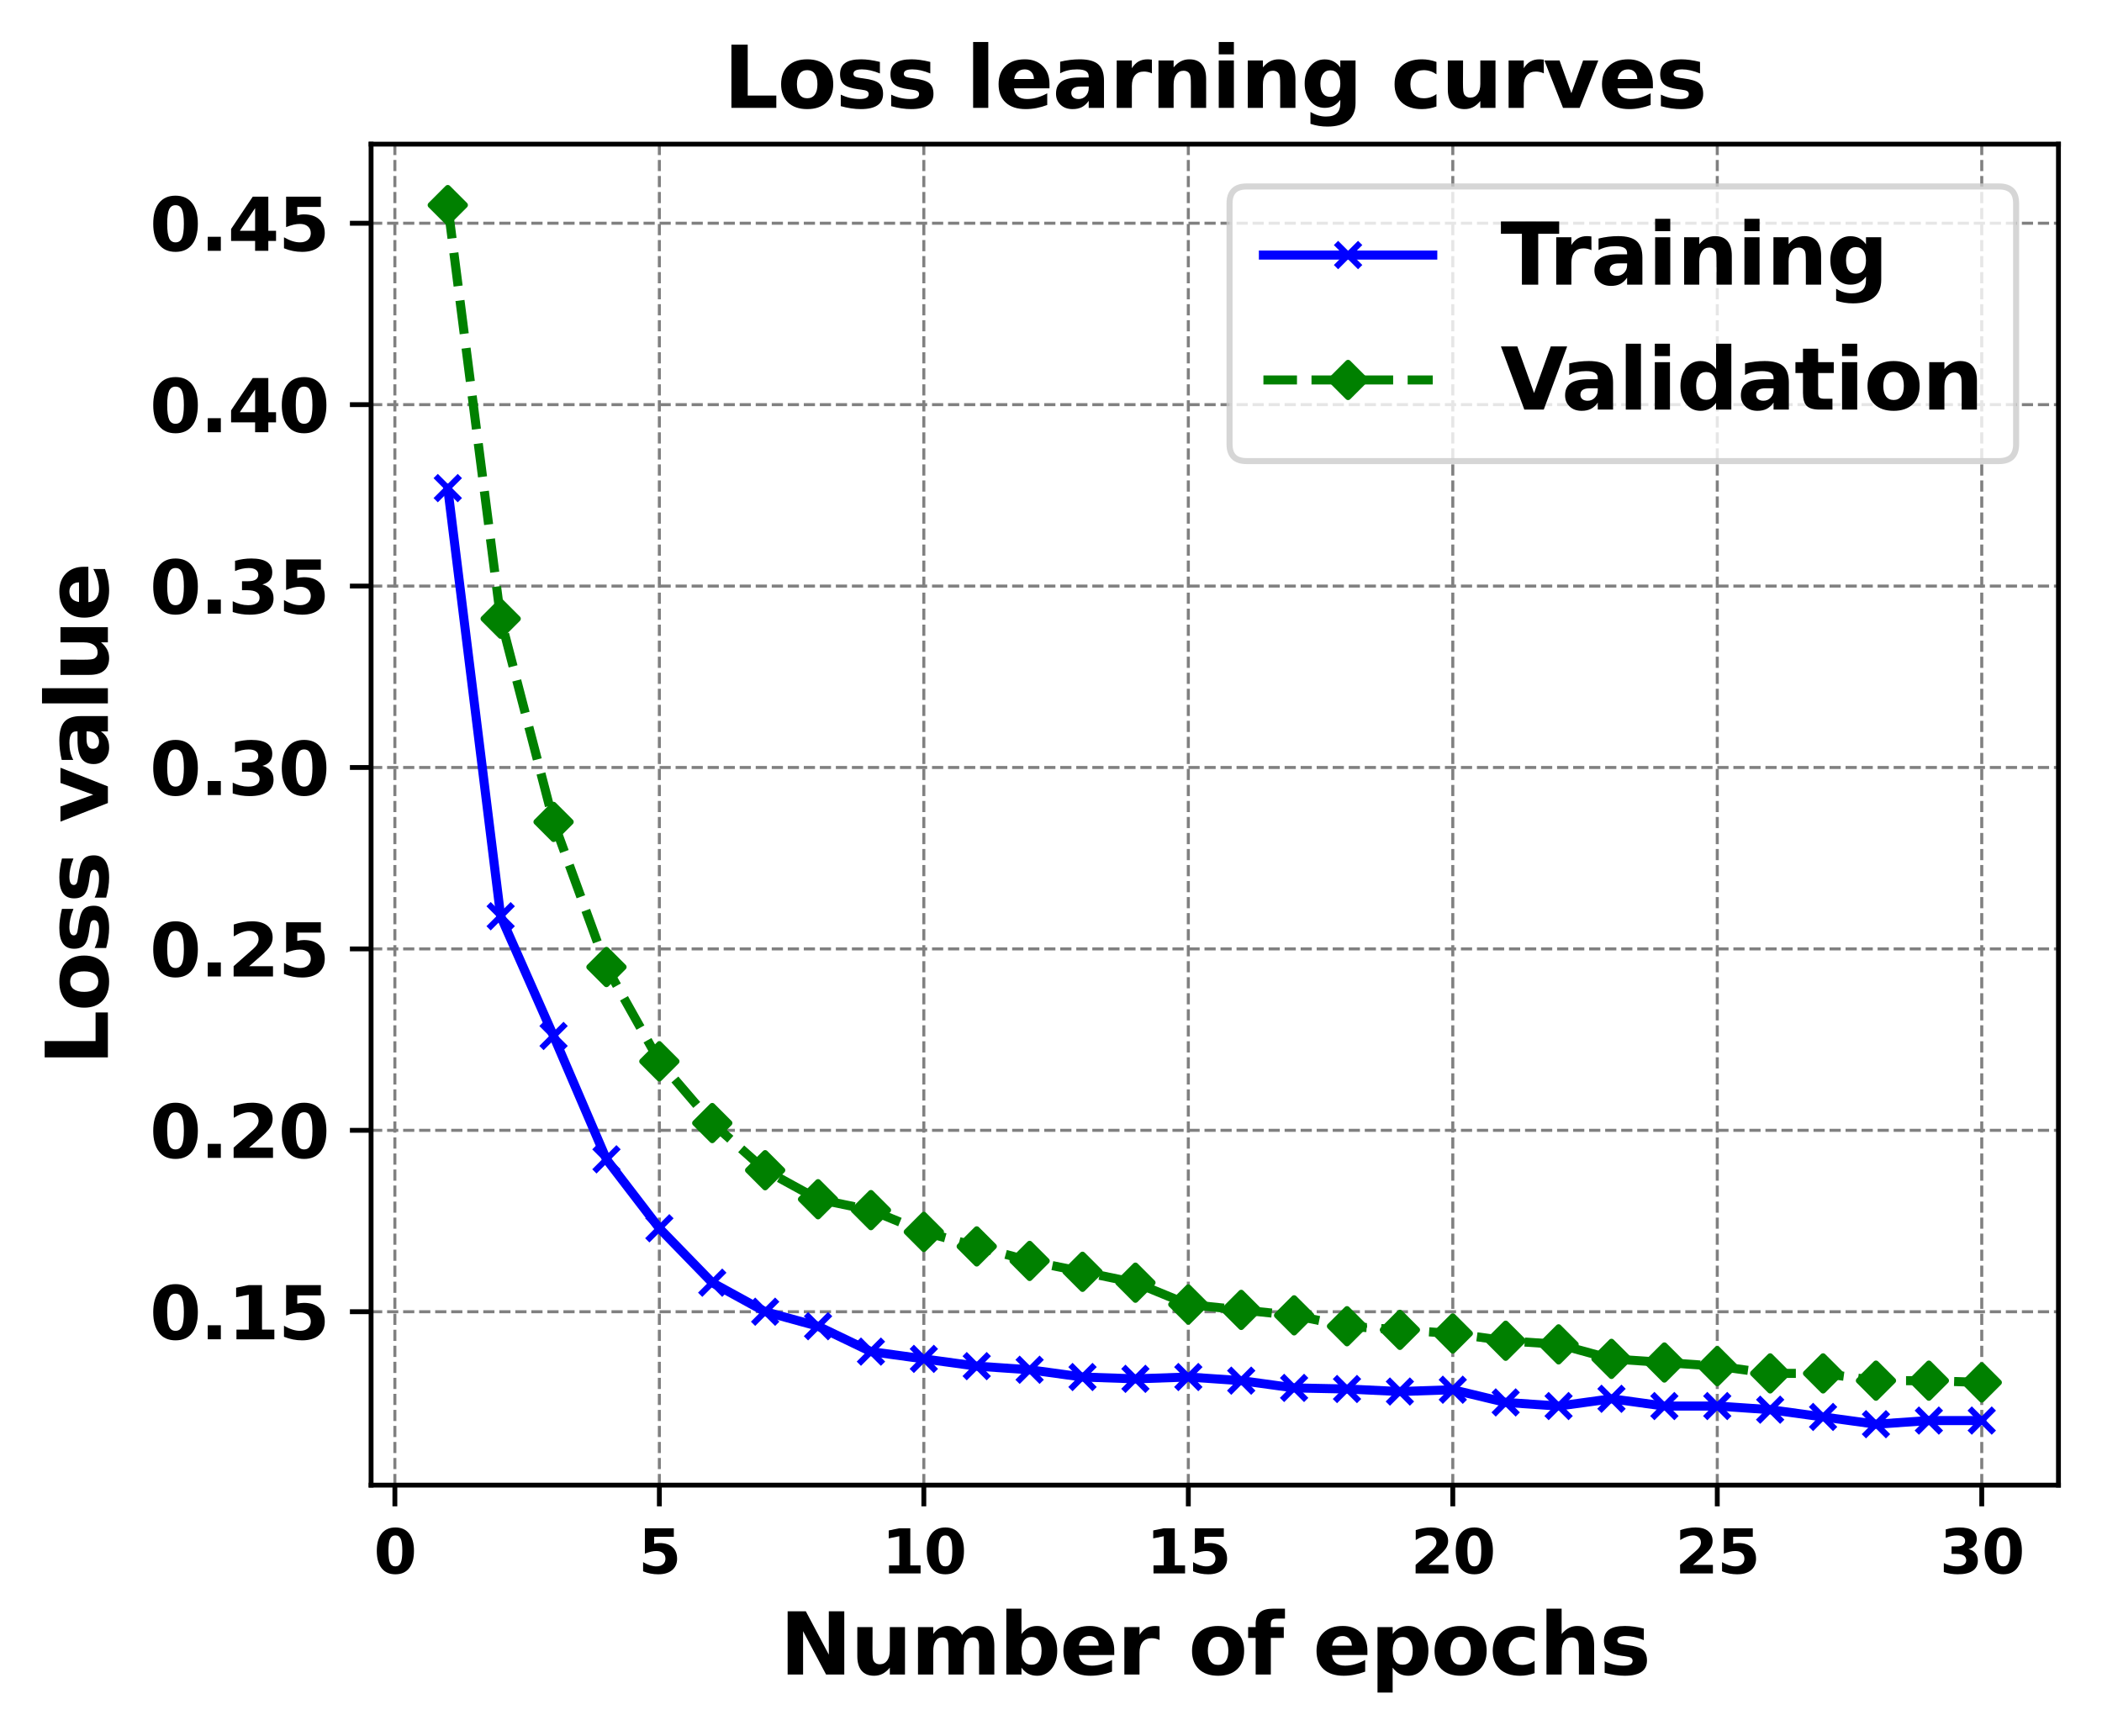<?xml version="1.0" encoding="utf-8" standalone="no"?>
<!DOCTYPE svg PUBLIC "-//W3C//DTD SVG 1.1//EN"
  "http://www.w3.org/Graphics/SVG/1.1/DTD/svg11.dtd">
<svg xmlns:xlink="http://www.w3.org/1999/xlink" width="347.556pt" height="287.025pt" viewBox="0 0 347.556 287.025" xmlns="http://www.w3.org/2000/svg" version="1.1">
 <defs>
  <style type="text/css">*{stroke-linejoin: round; stroke-linecap: butt}</style>
 </defs>
 <g id="figure_1">
  <g id="patch_1">
   <path d="M 0 287.025 
L 347.556 287.025 
L 347.556 0 
L 0 0 
z
" style="fill: #ffffff"/>
  </g>
  <g id="axes_1">
   <g id="patch_2">
    <path d="M 61.356 245.598 
L 340.356 245.598 
L 340.356 23.838 
L 61.356 23.838 
z
" style="fill: #ffffff"/>
   </g>
   <g id="matplotlib.axis_1">
    <g id="xtick_1">
     <g id="line2d_1">
      <path d="M 65.291 245.598 
L 65.291 23.838 
" clip-path="url(#p25c97024be)" style="fill: none; stroke-dasharray: 1.85,0.8; stroke-dashoffset: 0; stroke: #808080; stroke-width: 0.5"/>
     </g>
     <g id="line2d_2">
      <defs>
       <path id="m27ba878202" d="M 0 0 
L 0 3.5 
" style="stroke: #000000; stroke-width: 0.8"/>
      </defs>
      <g>
       <use xlink:href="#m27ba878202" x="65.291" y="245.598" style="stroke: #000000; stroke-width: 0.8"/>
      </g>
     </g>
     <g id="text_1">
      <!-- 0 -->
      <g transform="translate(61.812 260.196) scale(0.1 -0.1)">
       <defs>
        <path id="DejaVuSans-Bold-30" d="M 2944 2338 
Q 2944 3213 2780 3570 
Q 2616 3928 2228 3928 
Q 1841 3928 1675 3570 
Q 1509 3213 1509 2338 
Q 1509 1453 1675 1090 
Q 1841 728 2228 728 
Q 2613 728 2778 1090 
Q 2944 1453 2944 2338 
z
M 4147 2328 
Q 4147 1169 3647 539 
Q 3147 -91 2228 -91 
Q 1306 -91 806 539 
Q 306 1169 306 2328 
Q 306 3491 806 4120 
Q 1306 4750 2228 4750 
Q 3147 4750 3647 4120 
Q 4147 3491 4147 2328 
z
" transform="scale(0.016)"/>
       </defs>
       <use xlink:href="#DejaVuSans-Bold-30"/>
      </g>
     </g>
    </g>
    <g id="xtick_2">
     <g id="line2d_3">
      <path d="M 109.022 245.598 
L 109.022 23.838 
" clip-path="url(#p25c97024be)" style="fill: none; stroke-dasharray: 1.85,0.8; stroke-dashoffset: 0; stroke: #808080; stroke-width: 0.5"/>
     </g>
     <g id="line2d_4">
      <g>
       <use xlink:href="#m27ba878202" x="109.022" y="245.598" style="stroke: #000000; stroke-width: 0.8"/>
      </g>
     </g>
     <g id="text_2">
      <!-- 5 -->
      <g transform="translate(105.543 260.196) scale(0.1 -0.1)">
       <defs>
        <path id="DejaVuSans-Bold-35" d="M 678 4666 
L 3669 4666 
L 3669 3781 
L 1638 3781 
L 1638 3059 
Q 1775 3097 1914 3117 
Q 2053 3138 2203 3138 
Q 3056 3138 3531 2711 
Q 4006 2284 4006 1522 
Q 4006 766 3489 337 
Q 2972 -91 2053 -91 
Q 1656 -91 1267 -14 
Q 878 63 494 219 
L 494 1166 
Q 875 947 1217 837 
Q 1559 728 1863 728 
Q 2300 728 2551 942 
Q 2803 1156 2803 1522 
Q 2803 1891 2551 2103 
Q 2300 2316 1863 2316 
Q 1603 2316 1309 2248 
Q 1016 2181 678 2041 
L 678 4666 
z
" transform="scale(0.016)"/>
       </defs>
       <use xlink:href="#DejaVuSans-Bold-35"/>
      </g>
     </g>
    </g>
    <g id="xtick_3">
     <g id="line2d_5">
      <path d="M 152.752 245.598 
L 152.752 23.838 
" clip-path="url(#p25c97024be)" style="fill: none; stroke-dasharray: 1.85,0.8; stroke-dashoffset: 0; stroke: #808080; stroke-width: 0.5"/>
     </g>
     <g id="line2d_6">
      <g>
       <use xlink:href="#m27ba878202" x="152.752" y="245.598" style="stroke: #000000; stroke-width: 0.8"/>
      </g>
     </g>
     <g id="text_3">
      <!-- 10 -->
      <g transform="translate(145.794 260.196) scale(0.1 -0.1)">
       <defs>
        <path id="DejaVuSans-Bold-31" d="M 750 831 
L 1813 831 
L 1813 3847 
L 722 3622 
L 722 4441 
L 1806 4666 
L 2950 4666 
L 2950 831 
L 4013 831 
L 4013 0 
L 750 0 
L 750 831 
z
" transform="scale(0.016)"/>
       </defs>
       <use xlink:href="#DejaVuSans-Bold-31"/>
       <use xlink:href="#DejaVuSans-Bold-30" x="69.58"/>
      </g>
     </g>
    </g>
    <g id="xtick_4">
     <g id="line2d_7">
      <path d="M 196.483 245.598 
L 196.483 23.838 
" clip-path="url(#p25c97024be)" style="fill: none; stroke-dasharray: 1.85,0.8; stroke-dashoffset: 0; stroke: #808080; stroke-width: 0.5"/>
     </g>
     <g id="line2d_8">
      <g>
       <use xlink:href="#m27ba878202" x="196.483" y="245.598" style="stroke: #000000; stroke-width: 0.8"/>
      </g>
     </g>
     <g id="text_4">
      <!-- 15 -->
      <g transform="translate(189.525 260.196) scale(0.1 -0.1)">
       <use xlink:href="#DejaVuSans-Bold-31"/>
       <use xlink:href="#DejaVuSans-Bold-35" x="69.58"/>
      </g>
     </g>
    </g>
    <g id="xtick_5">
     <g id="line2d_9">
      <path d="M 240.213 245.598 
L 240.213 23.838 
" clip-path="url(#p25c97024be)" style="fill: none; stroke-dasharray: 1.85,0.8; stroke-dashoffset: 0; stroke: #808080; stroke-width: 0.5"/>
     </g>
     <g id="line2d_10">
      <g>
       <use xlink:href="#m27ba878202" x="240.213" y="245.598" style="stroke: #000000; stroke-width: 0.8"/>
      </g>
     </g>
     <g id="text_5">
      <!-- 20 -->
      <g transform="translate(233.255 260.196) scale(0.1 -0.1)">
       <defs>
        <path id="DejaVuSans-Bold-32" d="M 1844 884 
L 3897 884 
L 3897 0 
L 506 0 
L 506 884 
L 2209 2388 
Q 2438 2594 2547 2791 
Q 2656 2988 2656 3200 
Q 2656 3528 2436 3728 
Q 2216 3928 1850 3928 
Q 1569 3928 1234 3808 
Q 900 3688 519 3450 
L 519 4475 
Q 925 4609 1322 4679 
Q 1719 4750 2100 4750 
Q 2938 4750 3402 4381 
Q 3866 4013 3866 3353 
Q 3866 2972 3669 2642 
Q 3472 2313 2841 1759 
L 1844 884 
z
" transform="scale(0.016)"/>
       </defs>
       <use xlink:href="#DejaVuSans-Bold-32"/>
       <use xlink:href="#DejaVuSans-Bold-30" x="69.58"/>
      </g>
     </g>
    </g>
    <g id="xtick_6">
     <g id="line2d_11">
      <path d="M 283.943 245.598 
L 283.943 23.838 
" clip-path="url(#p25c97024be)" style="fill: none; stroke-dasharray: 1.85,0.8; stroke-dashoffset: 0; stroke: #808080; stroke-width: 0.5"/>
     </g>
     <g id="line2d_12">
      <g>
       <use xlink:href="#m27ba878202" x="283.943" y="245.598" style="stroke: #000000; stroke-width: 0.8"/>
      </g>
     </g>
     <g id="text_6">
      <!-- 25 -->
      <g transform="translate(276.986 260.196) scale(0.1 -0.1)">
       <use xlink:href="#DejaVuSans-Bold-32"/>
       <use xlink:href="#DejaVuSans-Bold-35" x="69.58"/>
      </g>
     </g>
    </g>
    <g id="xtick_7">
     <g id="line2d_13">
      <path d="M 327.674 245.598 
L 327.674 23.838 
" clip-path="url(#p25c97024be)" style="fill: none; stroke-dasharray: 1.85,0.8; stroke-dashoffset: 0; stroke: #808080; stroke-width: 0.5"/>
     </g>
     <g id="line2d_14">
      <g>
       <use xlink:href="#m27ba878202" x="327.674" y="245.598" style="stroke: #000000; stroke-width: 0.8"/>
      </g>
     </g>
     <g id="text_7">
      <!-- 30 -->
      <g transform="translate(320.716 260.196) scale(0.1 -0.1)">
       <defs>
        <path id="DejaVuSans-Bold-33" d="M 2981 2516 
Q 3453 2394 3698 2092 
Q 3944 1791 3944 1325 
Q 3944 631 3412 270 
Q 2881 -91 1863 -91 
Q 1503 -91 1142 -33 
Q 781 25 428 141 
L 428 1069 
Q 766 900 1098 814 
Q 1431 728 1753 728 
Q 2231 728 2486 893 
Q 2741 1059 2741 1369 
Q 2741 1688 2480 1852 
Q 2219 2016 1709 2016 
L 1228 2016 
L 1228 2791 
L 1734 2791 
Q 2188 2791 2409 2933 
Q 2631 3075 2631 3366 
Q 2631 3634 2415 3781 
Q 2200 3928 1806 3928 
Q 1516 3928 1219 3862 
Q 922 3797 628 3669 
L 628 4550 
Q 984 4650 1334 4700 
Q 1684 4750 2022 4750 
Q 2931 4750 3382 4451 
Q 3834 4153 3834 3553 
Q 3834 3144 3618 2883 
Q 3403 2622 2981 2516 
z
" transform="scale(0.016)"/>
       </defs>
       <use xlink:href="#DejaVuSans-Bold-33"/>
       <use xlink:href="#DejaVuSans-Bold-30" x="69.58"/>
      </g>
     </g>
    </g>
    <g id="text_8">
     <!-- Number of epochs -->
     <g transform="translate(128.915 276.914) scale(0.14 -0.14)">
      <defs>
       <path id="DejaVuSans-Bold-4e" d="M 588 4666 
L 1931 4666 
L 3628 1466 
L 3628 4666 
L 4769 4666 
L 4769 0 
L 3425 0 
L 1728 3200 
L 1728 0 
L 588 0 
L 588 4666 
z
" transform="scale(0.016)"/>
       <path id="DejaVuSans-Bold-75" d="M 500 1363 
L 500 3500 
L 1625 3500 
L 1625 3150 
Q 1625 2866 1622 2436 
Q 1619 2006 1619 1863 
Q 1619 1441 1641 1255 
Q 1663 1069 1716 984 
Q 1784 875 1895 815 
Q 2006 756 2150 756 
Q 2500 756 2700 1025 
Q 2900 1294 2900 1772 
L 2900 3500 
L 4019 3500 
L 4019 0 
L 2900 0 
L 2900 506 
Q 2647 200 2364 54 
Q 2081 -91 1741 -91 
Q 1134 -91 817 281 
Q 500 653 500 1363 
z
" transform="scale(0.016)"/>
       <path id="DejaVuSans-Bold-6d" d="M 3781 2919 
Q 3994 3244 4286 3414 
Q 4578 3584 4928 3584 
Q 5531 3584 5847 3212 
Q 6163 2841 6163 2131 
L 6163 0 
L 5038 0 
L 5038 1825 
Q 5041 1866 5042 1909 
Q 5044 1953 5044 2034 
Q 5044 2406 4934 2573 
Q 4825 2741 4581 2741 
Q 4263 2741 4089 2478 
Q 3916 2216 3909 1719 
L 3909 0 
L 2784 0 
L 2784 1825 
Q 2784 2406 2684 2573 
Q 2584 2741 2328 2741 
Q 2006 2741 1831 2477 
Q 1656 2213 1656 1722 
L 1656 0 
L 531 0 
L 531 3500 
L 1656 3500 
L 1656 2988 
Q 1863 3284 2130 3434 
Q 2397 3584 2719 3584 
Q 3081 3584 3359 3409 
Q 3638 3234 3781 2919 
z
" transform="scale(0.016)"/>
       <path id="DejaVuSans-Bold-62" d="M 2400 722 
Q 2759 722 2948 984 
Q 3138 1247 3138 1747 
Q 3138 2247 2948 2509 
Q 2759 2772 2400 2772 
Q 2041 2772 1848 2508 
Q 1656 2244 1656 1747 
Q 1656 1250 1848 986 
Q 2041 722 2400 722 
z
M 1656 2988 
Q 1888 3294 2169 3439 
Q 2450 3584 2816 3584 
Q 3463 3584 3878 3070 
Q 4294 2556 4294 1747 
Q 4294 938 3878 423 
Q 3463 -91 2816 -91 
Q 2450 -91 2169 54 
Q 1888 200 1656 506 
L 1656 0 
L 538 0 
L 538 4863 
L 1656 4863 
L 1656 2988 
z
" transform="scale(0.016)"/>
       <path id="DejaVuSans-Bold-65" d="M 4031 1759 
L 4031 1441 
L 1416 1441 
Q 1456 1047 1700 850 
Q 1944 653 2381 653 
Q 2734 653 3104 758 
Q 3475 863 3866 1075 
L 3866 213 
Q 3469 63 3072 -14 
Q 2675 -91 2278 -91 
Q 1328 -91 801 392 
Q 275 875 275 1747 
Q 275 2603 792 3093 
Q 1309 3584 2216 3584 
Q 3041 3584 3536 3087 
Q 4031 2591 4031 1759 
z
M 2881 2131 
Q 2881 2450 2695 2645 
Q 2509 2841 2209 2841 
Q 1884 2841 1681 2658 
Q 1478 2475 1428 2131 
L 2881 2131 
z
" transform="scale(0.016)"/>
       <path id="DejaVuSans-Bold-72" d="M 3138 2547 
Q 2991 2616 2845 2648 
Q 2700 2681 2553 2681 
Q 2122 2681 1889 2404 
Q 1656 2128 1656 1613 
L 1656 0 
L 538 0 
L 538 3500 
L 1656 3500 
L 1656 2925 
Q 1872 3269 2151 3426 
Q 2431 3584 2822 3584 
Q 2878 3584 2943 3579 
Q 3009 3575 3134 3559 
L 3138 2547 
z
" transform="scale(0.016)"/>
       <path id="DejaVuSans-Bold-20" transform="scale(0.016)"/>
       <path id="DejaVuSans-Bold-6f" d="M 2203 2784 
Q 1831 2784 1636 2517 
Q 1441 2250 1441 1747 
Q 1441 1244 1636 976 
Q 1831 709 2203 709 
Q 2569 709 2762 976 
Q 2956 1244 2956 1747 
Q 2956 2250 2762 2517 
Q 2569 2784 2203 2784 
z
M 2203 3584 
Q 3106 3584 3614 3096 
Q 4122 2609 4122 1747 
Q 4122 884 3614 396 
Q 3106 -91 2203 -91 
Q 1297 -91 786 396 
Q 275 884 275 1747 
Q 275 2609 786 3096 
Q 1297 3584 2203 3584 
z
" transform="scale(0.016)"/>
       <path id="DejaVuSans-Bold-66" d="M 2841 4863 
L 2841 4128 
L 2222 4128 
Q 1984 4128 1890 4042 
Q 1797 3956 1797 3744 
L 1797 3500 
L 2753 3500 
L 2753 2700 
L 1797 2700 
L 1797 0 
L 678 0 
L 678 2700 
L 122 2700 
L 122 3500 
L 678 3500 
L 678 3744 
Q 678 4316 997 4589 
Q 1316 4863 1984 4863 
L 2841 4863 
z
" transform="scale(0.016)"/>
       <path id="DejaVuSans-Bold-70" d="M 1656 506 
L 1656 -1331 
L 538 -1331 
L 538 3500 
L 1656 3500 
L 1656 2988 
Q 1888 3294 2169 3439 
Q 2450 3584 2816 3584 
Q 3463 3584 3878 3070 
Q 4294 2556 4294 1747 
Q 4294 938 3878 423 
Q 3463 -91 2816 -91 
Q 2450 -91 2169 54 
Q 1888 200 1656 506 
z
M 2400 2772 
Q 2041 2772 1848 2508 
Q 1656 2244 1656 1747 
Q 1656 1250 1848 986 
Q 2041 722 2400 722 
Q 2759 722 2948 984 
Q 3138 1247 3138 1747 
Q 3138 2247 2948 2509 
Q 2759 2772 2400 2772 
z
" transform="scale(0.016)"/>
       <path id="DejaVuSans-Bold-63" d="M 3366 3391 
L 3366 2478 
Q 3138 2634 2908 2709 
Q 2678 2784 2431 2784 
Q 1963 2784 1702 2511 
Q 1441 2238 1441 1747 
Q 1441 1256 1702 982 
Q 1963 709 2431 709 
Q 2694 709 2930 787 
Q 3166 866 3366 1019 
L 3366 103 
Q 3103 6 2833 -42 
Q 2563 -91 2291 -91 
Q 1344 -91 809 395 
Q 275 881 275 1747 
Q 275 2613 809 3098 
Q 1344 3584 2291 3584 
Q 2566 3584 2833 3536 
Q 3100 3488 3366 3391 
z
" transform="scale(0.016)"/>
       <path id="DejaVuSans-Bold-68" d="M 4056 2131 
L 4056 0 
L 2931 0 
L 2931 347 
L 2931 1625 
Q 2931 2084 2911 2256 
Q 2891 2428 2841 2509 
Q 2775 2619 2662 2680 
Q 2550 2741 2406 2741 
Q 2056 2741 1856 2470 
Q 1656 2200 1656 1722 
L 1656 0 
L 538 0 
L 538 4863 
L 1656 4863 
L 1656 2988 
Q 1909 3294 2193 3439 
Q 2478 3584 2822 3584 
Q 3428 3584 3742 3212 
Q 4056 2841 4056 2131 
z
" transform="scale(0.016)"/>
       <path id="DejaVuSans-Bold-73" d="M 3272 3391 
L 3272 2541 
Q 2913 2691 2578 2766 
Q 2244 2841 1947 2841 
Q 1628 2841 1473 2761 
Q 1319 2681 1319 2516 
Q 1319 2381 1436 2309 
Q 1553 2238 1856 2203 
L 2053 2175 
Q 2913 2066 3209 1816 
Q 3506 1566 3506 1031 
Q 3506 472 3093 190 
Q 2681 -91 1863 -91 
Q 1516 -91 1145 -36 
Q 775 19 384 128 
L 384 978 
Q 719 816 1070 734 
Q 1422 653 1784 653 
Q 2113 653 2278 743 
Q 2444 834 2444 1013 
Q 2444 1163 2330 1236 
Q 2216 1309 1875 1350 
L 1678 1375 
Q 931 1469 631 1722 
Q 331 1975 331 2491 
Q 331 3047 712 3315 
Q 1094 3584 1881 3584 
Q 2191 3584 2531 3537 
Q 2872 3491 3272 3391 
z
" transform="scale(0.016)"/>
      </defs>
      <use xlink:href="#DejaVuSans-Bold-4e"/>
      <use xlink:href="#DejaVuSans-Bold-75" x="83.691"/>
      <use xlink:href="#DejaVuSans-Bold-6d" x="154.883"/>
      <use xlink:href="#DejaVuSans-Bold-62" x="259.082"/>
      <use xlink:href="#DejaVuSans-Bold-65" x="330.664"/>
      <use xlink:href="#DejaVuSans-Bold-72" x="398.486"/>
      <use xlink:href="#DejaVuSans-Bold-20" x="447.803"/>
      <use xlink:href="#DejaVuSans-Bold-6f" x="482.617"/>
      <use xlink:href="#DejaVuSans-Bold-66" x="551.318"/>
      <use xlink:href="#DejaVuSans-Bold-20" x="594.824"/>
      <use xlink:href="#DejaVuSans-Bold-65" x="629.639"/>
      <use xlink:href="#DejaVuSans-Bold-70" x="697.461"/>
      <use xlink:href="#DejaVuSans-Bold-6f" x="769.043"/>
      <use xlink:href="#DejaVuSans-Bold-63" x="837.744"/>
      <use xlink:href="#DejaVuSans-Bold-68" x="897.021"/>
      <use xlink:href="#DejaVuSans-Bold-73" x="968.213"/>
     </g>
    </g>
   </g>
   <g id="matplotlib.axis_2">
    <g id="ytick_1">
     <g id="line2d_15">
      <path d="M 61.356 216.918 
L 340.356 216.918 
" clip-path="url(#p25c97024be)" style="fill: none; stroke-dasharray: 1.85,0.8; stroke-dashoffset: 0; stroke: #808080; stroke-width: 0.5"/>
     </g>
     <g id="line2d_16">
      <defs>
       <path id="m89320036d9" d="M 0 0 
L -3.5 0 
" style="stroke: #000000; stroke-width: 0.8"/>
      </defs>
      <g>
       <use xlink:href="#m89320036d9" x="61.356" y="216.918" style="stroke: #000000; stroke-width: 0.8"/>
      </g>
     </g>
     <g id="text_9">
      <!-- 0.15 -->
      <g transform="translate(24.749 221.477) scale(0.12 -0.12)">
       <defs>
        <path id="DejaVuSans-Bold-2e" d="M 653 1209 
L 1778 1209 
L 1778 0 
L 653 0 
L 653 1209 
z
" transform="scale(0.016)"/>
       </defs>
       <use xlink:href="#DejaVuSans-Bold-30"/>
       <use xlink:href="#DejaVuSans-Bold-2e" x="69.58"/>
       <use xlink:href="#DejaVuSans-Bold-31" x="107.568"/>
       <use xlink:href="#DejaVuSans-Bold-35" x="177.148"/>
      </g>
     </g>
    </g>
    <g id="ytick_2">
     <g id="line2d_17">
      <path d="M 61.356 186.918 
L 340.356 186.918 
" clip-path="url(#p25c97024be)" style="fill: none; stroke-dasharray: 1.85,0.8; stroke-dashoffset: 0; stroke: #808080; stroke-width: 0.5"/>
     </g>
     <g id="line2d_18">
      <g>
       <use xlink:href="#m89320036d9" x="61.356" y="186.918" style="stroke: #000000; stroke-width: 0.8"/>
      </g>
     </g>
     <g id="text_10">
      <!-- 0.20 -->
      <g transform="translate(24.749 191.477) scale(0.12 -0.12)">
       <use xlink:href="#DejaVuSans-Bold-30"/>
       <use xlink:href="#DejaVuSans-Bold-2e" x="69.58"/>
       <use xlink:href="#DejaVuSans-Bold-32" x="107.568"/>
       <use xlink:href="#DejaVuSans-Bold-30" x="177.148"/>
      </g>
     </g>
    </g>
    <g id="ytick_3">
     <g id="line2d_19">
      <path d="M 61.356 156.918 
L 340.356 156.918 
" clip-path="url(#p25c97024be)" style="fill: none; stroke-dasharray: 1.85,0.8; stroke-dashoffset: 0; stroke: #808080; stroke-width: 0.5"/>
     </g>
     <g id="line2d_20">
      <g>
       <use xlink:href="#m89320036d9" x="61.356" y="156.918" style="stroke: #000000; stroke-width: 0.8"/>
      </g>
     </g>
     <g id="text_11">
      <!-- 0.25 -->
      <g transform="translate(24.749 161.477) scale(0.12 -0.12)">
       <use xlink:href="#DejaVuSans-Bold-30"/>
       <use xlink:href="#DejaVuSans-Bold-2e" x="69.58"/>
       <use xlink:href="#DejaVuSans-Bold-32" x="107.568"/>
       <use xlink:href="#DejaVuSans-Bold-35" x="177.148"/>
      </g>
     </g>
    </g>
    <g id="ytick_4">
     <g id="line2d_21">
      <path d="M 61.356 126.918 
L 340.356 126.918 
" clip-path="url(#p25c97024be)" style="fill: none; stroke-dasharray: 1.85,0.8; stroke-dashoffset: 0; stroke: #808080; stroke-width: 0.5"/>
     </g>
     <g id="line2d_22">
      <g>
       <use xlink:href="#m89320036d9" x="61.356" y="126.918" style="stroke: #000000; stroke-width: 0.8"/>
      </g>
     </g>
     <g id="text_12">
      <!-- 0.30 -->
      <g transform="translate(24.749 131.477) scale(0.12 -0.12)">
       <use xlink:href="#DejaVuSans-Bold-30"/>
       <use xlink:href="#DejaVuSans-Bold-2e" x="69.58"/>
       <use xlink:href="#DejaVuSans-Bold-33" x="107.568"/>
       <use xlink:href="#DejaVuSans-Bold-30" x="177.148"/>
      </g>
     </g>
    </g>
    <g id="ytick_5">
     <g id="line2d_23">
      <path d="M 61.356 96.918 
L 340.356 96.918 
" clip-path="url(#p25c97024be)" style="fill: none; stroke-dasharray: 1.85,0.8; stroke-dashoffset: 0; stroke: #808080; stroke-width: 0.5"/>
     </g>
     <g id="line2d_24">
      <g>
       <use xlink:href="#m89320036d9" x="61.356" y="96.918" style="stroke: #000000; stroke-width: 0.8"/>
      </g>
     </g>
     <g id="text_13">
      <!-- 0.35 -->
      <g transform="translate(24.749 101.477) scale(0.12 -0.12)">
       <use xlink:href="#DejaVuSans-Bold-30"/>
       <use xlink:href="#DejaVuSans-Bold-2e" x="69.58"/>
       <use xlink:href="#DejaVuSans-Bold-33" x="107.568"/>
       <use xlink:href="#DejaVuSans-Bold-35" x="177.148"/>
      </g>
     </g>
    </g>
    <g id="ytick_6">
     <g id="line2d_25">
      <path d="M 61.356 66.918 
L 340.356 66.918 
" clip-path="url(#p25c97024be)" style="fill: none; stroke-dasharray: 1.85,0.8; stroke-dashoffset: 0; stroke: #808080; stroke-width: 0.5"/>
     </g>
     <g id="line2d_26">
      <g>
       <use xlink:href="#m89320036d9" x="61.356" y="66.918" style="stroke: #000000; stroke-width: 0.8"/>
      </g>
     </g>
     <g id="text_14">
      <!-- 0.40 -->
      <g transform="translate(24.749 71.477) scale(0.12 -0.12)">
       <defs>
        <path id="DejaVuSans-Bold-34" d="M 2356 3675 
L 1038 1722 
L 2356 1722 
L 2356 3675 
z
M 2156 4666 
L 3494 4666 
L 3494 1722 
L 4159 1722 
L 4159 850 
L 3494 850 
L 3494 0 
L 2356 0 
L 2356 850 
L 288 850 
L 288 1881 
L 2156 4666 
z
" transform="scale(0.016)"/>
       </defs>
       <use xlink:href="#DejaVuSans-Bold-30"/>
       <use xlink:href="#DejaVuSans-Bold-2e" x="69.58"/>
       <use xlink:href="#DejaVuSans-Bold-34" x="107.568"/>
       <use xlink:href="#DejaVuSans-Bold-30" x="177.148"/>
      </g>
     </g>
    </g>
    <g id="ytick_7">
     <g id="line2d_27">
      <path d="M 61.356 36.918 
L 340.356 36.918 
" clip-path="url(#p25c97024be)" style="fill: none; stroke-dasharray: 1.85,0.8; stroke-dashoffset: 0; stroke: #808080; stroke-width: 0.5"/>
     </g>
     <g id="line2d_28">
      <g>
       <use xlink:href="#m89320036d9" x="61.356" y="36.918" style="stroke: #000000; stroke-width: 0.8"/>
      </g>
     </g>
     <g id="text_15">
      <!-- 0.45 -->
      <g transform="translate(24.749 41.477) scale(0.12 -0.12)">
       <use xlink:href="#DejaVuSans-Bold-30"/>
       <use xlink:href="#DejaVuSans-Bold-2e" x="69.58"/>
       <use xlink:href="#DejaVuSans-Bold-34" x="107.568"/>
       <use xlink:href="#DejaVuSans-Bold-35" x="177.148"/>
      </g>
     </g>
    </g>
    <g id="text_16">
     <!-- Loss value -->
     <g transform="translate(17.838 176.174) rotate(-90) scale(0.14 -0.14)">
      <defs>
       <path id="DejaVuSans-Bold-4c" d="M 588 4666 
L 1791 4666 
L 1791 909 
L 3903 909 
L 3903 0 
L 588 0 
L 588 4666 
z
" transform="scale(0.016)"/>
       <path id="DejaVuSans-Bold-76" d="M 97 3500 
L 1216 3500 
L 2088 1081 
L 2956 3500 
L 4078 3500 
L 2700 0 
L 1472 0 
L 97 3500 
z
" transform="scale(0.016)"/>
       <path id="DejaVuSans-Bold-61" d="M 2106 1575 
Q 1756 1575 1579 1456 
Q 1403 1338 1403 1106 
Q 1403 894 1545 773 
Q 1688 653 1941 653 
Q 2256 653 2472 879 
Q 2688 1106 2688 1447 
L 2688 1575 
L 2106 1575 
z
M 3816 1997 
L 3816 0 
L 2688 0 
L 2688 519 
Q 2463 200 2181 54 
Q 1900 -91 1497 -91 
Q 953 -91 614 226 
Q 275 544 275 1050 
Q 275 1666 698 1953 
Q 1122 2241 2028 2241 
L 2688 2241 
L 2688 2328 
Q 2688 2594 2478 2717 
Q 2269 2841 1825 2841 
Q 1466 2841 1156 2769 
Q 847 2697 581 2553 
L 581 3406 
Q 941 3494 1303 3539 
Q 1666 3584 2028 3584 
Q 2975 3584 3395 3211 
Q 3816 2838 3816 1997 
z
" transform="scale(0.016)"/>
       <path id="DejaVuSans-Bold-6c" d="M 538 4863 
L 1656 4863 
L 1656 0 
L 538 0 
L 538 4863 
z
" transform="scale(0.016)"/>
      </defs>
      <use xlink:href="#DejaVuSans-Bold-4c"/>
      <use xlink:href="#DejaVuSans-Bold-6f" x="63.721"/>
      <use xlink:href="#DejaVuSans-Bold-73" x="132.422"/>
      <use xlink:href="#DejaVuSans-Bold-73" x="191.943"/>
      <use xlink:href="#DejaVuSans-Bold-20" x="251.465"/>
      <use xlink:href="#DejaVuSans-Bold-76" x="286.279"/>
      <use xlink:href="#DejaVuSans-Bold-61" x="351.465"/>
      <use xlink:href="#DejaVuSans-Bold-6c" x="418.945"/>
      <use xlink:href="#DejaVuSans-Bold-75" x="453.223"/>
      <use xlink:href="#DejaVuSans-Bold-65" x="524.414"/>
     </g>
    </g>
   </g>
   <g id="line2d_29">
    <path d="M 74.037 80.718 
L 82.784 151.518 
L 91.53 171.318 
L 100.276 191.718 
L 109.022 203.118 
L 117.768 212.118 
L 126.514 216.918 
L 135.26 219.318 
L 144.006 223.518 
L 152.752 224.718 
L 161.498 225.918 
L 170.244 226.518 
L 178.99 227.718 
L 187.737 228.018 
L 196.483 227.718 
L 205.229 228.318 
L 213.975 229.518 
L 222.721 229.698 
L 231.467 230.118 
L 240.213 229.818 
L 248.959 231.918 
L 257.705 232.518 
L 266.451 231.318 
L 275.197 232.518 
L 283.943 232.518 
L 292.689 233.118 
L 301.436 234.318 
L 310.182 235.518 
L 318.928 234.918 
L 327.674 234.918 
" clip-path="url(#p25c97024be)" style="fill: none; stroke: #0000ff; stroke-width: 1.5; stroke-linecap: square"/>
    <defs>
     <path id="me55d16fecf" d="M -2 2 
L 2 -2 
M -2 -2 
L 2 2 
" style="stroke: #0000ff"/>
    </defs>
    <g clip-path="url(#p25c97024be)">
     <use xlink:href="#me55d16fecf" x="74.037" y="80.718" style="fill: #0000ff; stroke: #0000ff"/>
     <use xlink:href="#me55d16fecf" x="82.784" y="151.518" style="fill: #0000ff; stroke: #0000ff"/>
     <use xlink:href="#me55d16fecf" x="91.53" y="171.318" style="fill: #0000ff; stroke: #0000ff"/>
     <use xlink:href="#me55d16fecf" x="100.276" y="191.718" style="fill: #0000ff; stroke: #0000ff"/>
     <use xlink:href="#me55d16fecf" x="109.022" y="203.118" style="fill: #0000ff; stroke: #0000ff"/>
     <use xlink:href="#me55d16fecf" x="117.768" y="212.118" style="fill: #0000ff; stroke: #0000ff"/>
     <use xlink:href="#me55d16fecf" x="126.514" y="216.918" style="fill: #0000ff; stroke: #0000ff"/>
     <use xlink:href="#me55d16fecf" x="135.26" y="219.318" style="fill: #0000ff; stroke: #0000ff"/>
     <use xlink:href="#me55d16fecf" x="144.006" y="223.518" style="fill: #0000ff; stroke: #0000ff"/>
     <use xlink:href="#me55d16fecf" x="152.752" y="224.718" style="fill: #0000ff; stroke: #0000ff"/>
     <use xlink:href="#me55d16fecf" x="161.498" y="225.918" style="fill: #0000ff; stroke: #0000ff"/>
     <use xlink:href="#me55d16fecf" x="170.244" y="226.518" style="fill: #0000ff; stroke: #0000ff"/>
     <use xlink:href="#me55d16fecf" x="178.99" y="227.718" style="fill: #0000ff; stroke: #0000ff"/>
     <use xlink:href="#me55d16fecf" x="187.737" y="228.018" style="fill: #0000ff; stroke: #0000ff"/>
     <use xlink:href="#me55d16fecf" x="196.483" y="227.718" style="fill: #0000ff; stroke: #0000ff"/>
     <use xlink:href="#me55d16fecf" x="205.229" y="228.318" style="fill: #0000ff; stroke: #0000ff"/>
     <use xlink:href="#me55d16fecf" x="213.975" y="229.518" style="fill: #0000ff; stroke: #0000ff"/>
     <use xlink:href="#me55d16fecf" x="222.721" y="229.698" style="fill: #0000ff; stroke: #0000ff"/>
     <use xlink:href="#me55d16fecf" x="231.467" y="230.118" style="fill: #0000ff; stroke: #0000ff"/>
     <use xlink:href="#me55d16fecf" x="240.213" y="229.818" style="fill: #0000ff; stroke: #0000ff"/>
     <use xlink:href="#me55d16fecf" x="248.959" y="231.918" style="fill: #0000ff; stroke: #0000ff"/>
     <use xlink:href="#me55d16fecf" x="257.705" y="232.518" style="fill: #0000ff; stroke: #0000ff"/>
     <use xlink:href="#me55d16fecf" x="266.451" y="231.318" style="fill: #0000ff; stroke: #0000ff"/>
     <use xlink:href="#me55d16fecf" x="275.197" y="232.518" style="fill: #0000ff; stroke: #0000ff"/>
     <use xlink:href="#me55d16fecf" x="283.943" y="232.518" style="fill: #0000ff; stroke: #0000ff"/>
     <use xlink:href="#me55d16fecf" x="292.689" y="233.118" style="fill: #0000ff; stroke: #0000ff"/>
     <use xlink:href="#me55d16fecf" x="301.436" y="234.318" style="fill: #0000ff; stroke: #0000ff"/>
     <use xlink:href="#me55d16fecf" x="310.182" y="235.518" style="fill: #0000ff; stroke: #0000ff"/>
     <use xlink:href="#me55d16fecf" x="318.928" y="234.918" style="fill: #0000ff; stroke: #0000ff"/>
     <use xlink:href="#me55d16fecf" x="327.674" y="234.918" style="fill: #0000ff; stroke: #0000ff"/>
    </g>
   </g>
   <g id="line2d_30">
    <path d="M 74.037 33.918 
L 82.784 102.318 
L 91.53 135.918 
L 100.276 159.918 
L 109.022 175.518 
L 117.768 185.718 
L 126.514 193.518 
L 135.26 198.318 
L 144.006 200.118 
L 152.752 203.718 
L 161.498 206.118 
L 170.244 208.518 
L 178.99 210.318 
L 187.737 212.118 
L 196.483 215.718 
L 205.229 216.618 
L 213.975 217.518 
L 222.721 219.318 
L 231.467 219.918 
L 240.213 220.518 
L 248.959 221.718 
L 257.705 222.318 
L 266.451 224.718 
L 275.197 225.318 
L 283.943 225.918 
L 292.689 227.118 
L 301.436 227.118 
L 310.182 228.318 
L 318.928 228.318 
L 327.674 228.618 
" clip-path="url(#p25c97024be)" style="fill: none; stroke-dasharray: 5.55,2.4; stroke-dashoffset: 0; stroke: #008000; stroke-width: 1.5"/>
    <defs>
     <path id="m42d719af84" d="M 0 2.828 
L 2.828 0 
L 0 -2.828 
L -2.828 0 
z
" style="stroke: #008000; stroke-linejoin: miter"/>
    </defs>
    <g clip-path="url(#p25c97024be)">
     <use xlink:href="#m42d719af84" x="74.037" y="33.918" style="fill: #008000; stroke: #008000; stroke-linejoin: miter"/>
     <use xlink:href="#m42d719af84" x="82.784" y="102.318" style="fill: #008000; stroke: #008000; stroke-linejoin: miter"/>
     <use xlink:href="#m42d719af84" x="91.53" y="135.918" style="fill: #008000; stroke: #008000; stroke-linejoin: miter"/>
     <use xlink:href="#m42d719af84" x="100.276" y="159.918" style="fill: #008000; stroke: #008000; stroke-linejoin: miter"/>
     <use xlink:href="#m42d719af84" x="109.022" y="175.518" style="fill: #008000; stroke: #008000; stroke-linejoin: miter"/>
     <use xlink:href="#m42d719af84" x="117.768" y="185.718" style="fill: #008000; stroke: #008000; stroke-linejoin: miter"/>
     <use xlink:href="#m42d719af84" x="126.514" y="193.518" style="fill: #008000; stroke: #008000; stroke-linejoin: miter"/>
     <use xlink:href="#m42d719af84" x="135.26" y="198.318" style="fill: #008000; stroke: #008000; stroke-linejoin: miter"/>
     <use xlink:href="#m42d719af84" x="144.006" y="200.118" style="fill: #008000; stroke: #008000; stroke-linejoin: miter"/>
     <use xlink:href="#m42d719af84" x="152.752" y="203.718" style="fill: #008000; stroke: #008000; stroke-linejoin: miter"/>
     <use xlink:href="#m42d719af84" x="161.498" y="206.118" style="fill: #008000; stroke: #008000; stroke-linejoin: miter"/>
     <use xlink:href="#m42d719af84" x="170.244" y="208.518" style="fill: #008000; stroke: #008000; stroke-linejoin: miter"/>
     <use xlink:href="#m42d719af84" x="178.99" y="210.318" style="fill: #008000; stroke: #008000; stroke-linejoin: miter"/>
     <use xlink:href="#m42d719af84" x="187.737" y="212.118" style="fill: #008000; stroke: #008000; stroke-linejoin: miter"/>
     <use xlink:href="#m42d719af84" x="196.483" y="215.718" style="fill: #008000; stroke: #008000; stroke-linejoin: miter"/>
     <use xlink:href="#m42d719af84" x="205.229" y="216.618" style="fill: #008000; stroke: #008000; stroke-linejoin: miter"/>
     <use xlink:href="#m42d719af84" x="213.975" y="217.518" style="fill: #008000; stroke: #008000; stroke-linejoin: miter"/>
     <use xlink:href="#m42d719af84" x="222.721" y="219.318" style="fill: #008000; stroke: #008000; stroke-linejoin: miter"/>
     <use xlink:href="#m42d719af84" x="231.467" y="219.918" style="fill: #008000; stroke: #008000; stroke-linejoin: miter"/>
     <use xlink:href="#m42d719af84" x="240.213" y="220.518" style="fill: #008000; stroke: #008000; stroke-linejoin: miter"/>
     <use xlink:href="#m42d719af84" x="248.959" y="221.718" style="fill: #008000; stroke: #008000; stroke-linejoin: miter"/>
     <use xlink:href="#m42d719af84" x="257.705" y="222.318" style="fill: #008000; stroke: #008000; stroke-linejoin: miter"/>
     <use xlink:href="#m42d719af84" x="266.451" y="224.718" style="fill: #008000; stroke: #008000; stroke-linejoin: miter"/>
     <use xlink:href="#m42d719af84" x="275.197" y="225.318" style="fill: #008000; stroke: #008000; stroke-linejoin: miter"/>
     <use xlink:href="#m42d719af84" x="283.943" y="225.918" style="fill: #008000; stroke: #008000; stroke-linejoin: miter"/>
     <use xlink:href="#m42d719af84" x="292.689" y="227.118" style="fill: #008000; stroke: #008000; stroke-linejoin: miter"/>
     <use xlink:href="#m42d719af84" x="301.436" y="227.118" style="fill: #008000; stroke: #008000; stroke-linejoin: miter"/>
     <use xlink:href="#m42d719af84" x="310.182" y="228.318" style="fill: #008000; stroke: #008000; stroke-linejoin: miter"/>
     <use xlink:href="#m42d719af84" x="318.928" y="228.318" style="fill: #008000; stroke: #008000; stroke-linejoin: miter"/>
     <use xlink:href="#m42d719af84" x="327.674" y="228.618" style="fill: #008000; stroke: #008000; stroke-linejoin: miter"/>
    </g>
   </g>
   <g id="patch_3">
    <path d="M 61.356 245.598 
L 61.356 23.838 
" style="fill: none; stroke: #000000; stroke-width: 0.8; stroke-linejoin: miter; stroke-linecap: square"/>
   </g>
   <g id="patch_4">
    <path d="M 340.356 245.598 
L 340.356 23.838 
" style="fill: none; stroke: #000000; stroke-width: 0.8; stroke-linejoin: miter; stroke-linecap: square"/>
   </g>
   <g id="patch_5">
    <path d="M 61.356 245.598 
L 340.356 245.598 
" style="fill: none; stroke: #000000; stroke-width: 0.8; stroke-linejoin: miter; stroke-linecap: square"/>
   </g>
   <g id="patch_6">
    <path d="M 61.356 23.838 
L 340.356 23.838 
" style="fill: none; stroke: #000000; stroke-width: 0.8; stroke-linejoin: miter; stroke-linecap: square"/>
   </g>
   <g id="text_17">
    <!-- Loss learning curves -->
    <g transform="translate(119.618 17.838) scale(0.14 -0.14)">
     <defs>
      <path id="DejaVuSans-Bold-6e" d="M 4056 2131 
L 4056 0 
L 2931 0 
L 2931 347 
L 2931 1631 
Q 2931 2084 2911 2256 
Q 2891 2428 2841 2509 
Q 2775 2619 2662 2680 
Q 2550 2741 2406 2741 
Q 2056 2741 1856 2470 
Q 1656 2200 1656 1722 
L 1656 0 
L 538 0 
L 538 3500 
L 1656 3500 
L 1656 2988 
Q 1909 3294 2193 3439 
Q 2478 3584 2822 3584 
Q 3428 3584 3742 3212 
Q 4056 2841 4056 2131 
z
" transform="scale(0.016)"/>
      <path id="DejaVuSans-Bold-69" d="M 538 3500 
L 1656 3500 
L 1656 0 
L 538 0 
L 538 3500 
z
M 538 4863 
L 1656 4863 
L 1656 3950 
L 538 3950 
L 538 4863 
z
" transform="scale(0.016)"/>
      <path id="DejaVuSans-Bold-67" d="M 2919 594 
Q 2688 288 2409 144 
Q 2131 0 1766 0 
Q 1125 0 706 504 
Q 288 1009 288 1791 
Q 288 2575 706 3076 
Q 1125 3578 1766 3578 
Q 2131 3578 2409 3434 
Q 2688 3291 2919 2981 
L 2919 3500 
L 4044 3500 
L 4044 353 
Q 4044 -491 3511 -936 
Q 2978 -1381 1966 -1381 
Q 1638 -1381 1331 -1331 
Q 1025 -1281 716 -1178 
L 716 -306 
Q 1009 -475 1290 -558 
Q 1572 -641 1856 -641 
Q 2406 -641 2662 -400 
Q 2919 -159 2919 353 
L 2919 594 
z
M 2181 2772 
Q 1834 2772 1640 2515 
Q 1447 2259 1447 1791 
Q 1447 1309 1634 1061 
Q 1822 813 2181 813 
Q 2531 813 2725 1069 
Q 2919 1325 2919 1791 
Q 2919 2259 2725 2515 
Q 2531 2772 2181 2772 
z
" transform="scale(0.016)"/>
     </defs>
     <use xlink:href="#DejaVuSans-Bold-4c"/>
     <use xlink:href="#DejaVuSans-Bold-6f" x="63.721"/>
     <use xlink:href="#DejaVuSans-Bold-73" x="132.422"/>
     <use xlink:href="#DejaVuSans-Bold-73" x="191.943"/>
     <use xlink:href="#DejaVuSans-Bold-20" x="251.465"/>
     <use xlink:href="#DejaVuSans-Bold-6c" x="286.279"/>
     <use xlink:href="#DejaVuSans-Bold-65" x="320.557"/>
     <use xlink:href="#DejaVuSans-Bold-61" x="388.379"/>
     <use xlink:href="#DejaVuSans-Bold-72" x="455.859"/>
     <use xlink:href="#DejaVuSans-Bold-6e" x="505.176"/>
     <use xlink:href="#DejaVuSans-Bold-69" x="576.367"/>
     <use xlink:href="#DejaVuSans-Bold-6e" x="610.645"/>
     <use xlink:href="#DejaVuSans-Bold-67" x="681.836"/>
     <use xlink:href="#DejaVuSans-Bold-20" x="753.418"/>
     <use xlink:href="#DejaVuSans-Bold-63" x="788.232"/>
     <use xlink:href="#DejaVuSans-Bold-75" x="847.51"/>
     <use xlink:href="#DejaVuSans-Bold-72" x="918.701"/>
     <use xlink:href="#DejaVuSans-Bold-76" x="968.018"/>
     <use xlink:href="#DejaVuSans-Bold-65" x="1033.203"/>
     <use xlink:href="#DejaVuSans-Bold-73" x="1101.025"/>
    </g>
   </g>
   <g id="legend_1">
    <g id="patch_7">
     <path d="M 206.1 76.246 
L 330.556 76.246 
Q 333.356 76.246 333.356 73.446 
L 333.356 33.638 
Q 333.356 30.838 330.556 30.838 
L 206.1 30.838 
Q 203.3 30.838 203.3 33.638 
L 203.3 73.446 
Q 203.3 76.246 206.1 76.246 
z
" style="fill: #ffffff; opacity: 0.8; stroke: #cccccc; stroke-linejoin: miter"/>
    </g>
    <g id="line2d_31">
     <path d="M 208.9 42.176 
L 222.9 42.176 
L 236.9 42.176 
" style="fill: none; stroke: #0000ff; stroke-width: 1.5; stroke-linecap: square"/>
     <g>
      <use xlink:href="#me55d16fecf" x="222.9" y="42.176" style="fill: #0000ff; stroke: #0000ff"/>
     </g>
    </g>
    <g id="text_18">
     <!-- Training -->
     <g transform="translate(248.1 47.076) scale(0.14 -0.14)">
      <defs>
       <path id="DejaVuSans-Bold-54" d="M 31 4666 
L 4331 4666 
L 4331 3756 
L 2784 3756 
L 2784 0 
L 1581 0 
L 1581 3756 
L 31 3756 
L 31 4666 
z
" transform="scale(0.016)"/>
      </defs>
      <use xlink:href="#DejaVuSans-Bold-54"/>
      <use xlink:href="#DejaVuSans-Bold-72" x="57.213"/>
      <use xlink:href="#DejaVuSans-Bold-61" x="106.529"/>
      <use xlink:href="#DejaVuSans-Bold-69" x="174.01"/>
      <use xlink:href="#DejaVuSans-Bold-6e" x="208.287"/>
      <use xlink:href="#DejaVuSans-Bold-69" x="279.479"/>
      <use xlink:href="#DejaVuSans-Bold-6e" x="313.756"/>
      <use xlink:href="#DejaVuSans-Bold-67" x="384.947"/>
     </g>
    </g>
    <g id="line2d_32">
     <path d="M 208.9 62.834 
L 222.9 62.834 
L 236.9 62.834 
" style="fill: none; stroke-dasharray: 5.55,2.4; stroke-dashoffset: 0; stroke: #008000; stroke-width: 1.5"/>
     <g>
      <use xlink:href="#m42d719af84" x="222.9" y="62.834" style="fill: #008000; stroke: #008000; stroke-linejoin: miter"/>
     </g>
    </g>
    <g id="text_19">
     <!-- Validation -->
     <g transform="translate(248.1 67.734) scale(0.14 -0.14)">
      <defs>
       <path id="DejaVuSans-Bold-56" d="M 31 4666 
L 1241 4666 
L 2478 1222 
L 3713 4666 
L 4922 4666 
L 3194 0 
L 1759 0 
L 31 4666 
z
" transform="scale(0.016)"/>
       <path id="DejaVuSans-Bold-64" d="M 2919 2988 
L 2919 4863 
L 4044 4863 
L 4044 0 
L 2919 0 
L 2919 506 
Q 2688 197 2409 53 
Q 2131 -91 1766 -91 
Q 1119 -91 703 423 
Q 288 938 288 1747 
Q 288 2556 703 3070 
Q 1119 3584 1766 3584 
Q 2128 3584 2408 3439 
Q 2688 3294 2919 2988 
z
M 2181 722 
Q 2541 722 2730 984 
Q 2919 1247 2919 1747 
Q 2919 2247 2730 2509 
Q 2541 2772 2181 2772 
Q 1825 2772 1636 2509 
Q 1447 2247 1447 1747 
Q 1447 1247 1636 984 
Q 1825 722 2181 722 
z
" transform="scale(0.016)"/>
       <path id="DejaVuSans-Bold-74" d="M 1759 4494 
L 1759 3500 
L 2913 3500 
L 2913 2700 
L 1759 2700 
L 1759 1216 
Q 1759 972 1856 886 
Q 1953 800 2241 800 
L 2816 800 
L 2816 0 
L 1856 0 
Q 1194 0 917 276 
Q 641 553 641 1216 
L 641 2700 
L 84 2700 
L 84 3500 
L 641 3500 
L 641 4494 
L 1759 4494 
z
" transform="scale(0.016)"/>
      </defs>
      <use xlink:href="#DejaVuSans-Bold-56"/>
      <use xlink:href="#DejaVuSans-Bold-61" x="71.893"/>
      <use xlink:href="#DejaVuSans-Bold-6c" x="139.373"/>
      <use xlink:href="#DejaVuSans-Bold-69" x="173.65"/>
      <use xlink:href="#DejaVuSans-Bold-64" x="207.928"/>
      <use xlink:href="#DejaVuSans-Bold-61" x="279.51"/>
      <use xlink:href="#DejaVuSans-Bold-74" x="346.99"/>
      <use xlink:href="#DejaVuSans-Bold-69" x="394.793"/>
      <use xlink:href="#DejaVuSans-Bold-6f" x="429.07"/>
      <use xlink:href="#DejaVuSans-Bold-6e" x="497.771"/>
     </g>
    </g>
   </g>
  </g>
 </g>
 <defs>
  <clipPath id="p25c97024be">
   <rect x="61.356" y="23.838" width="279" height="221.76"/>
  </clipPath>
 </defs>
</svg>
